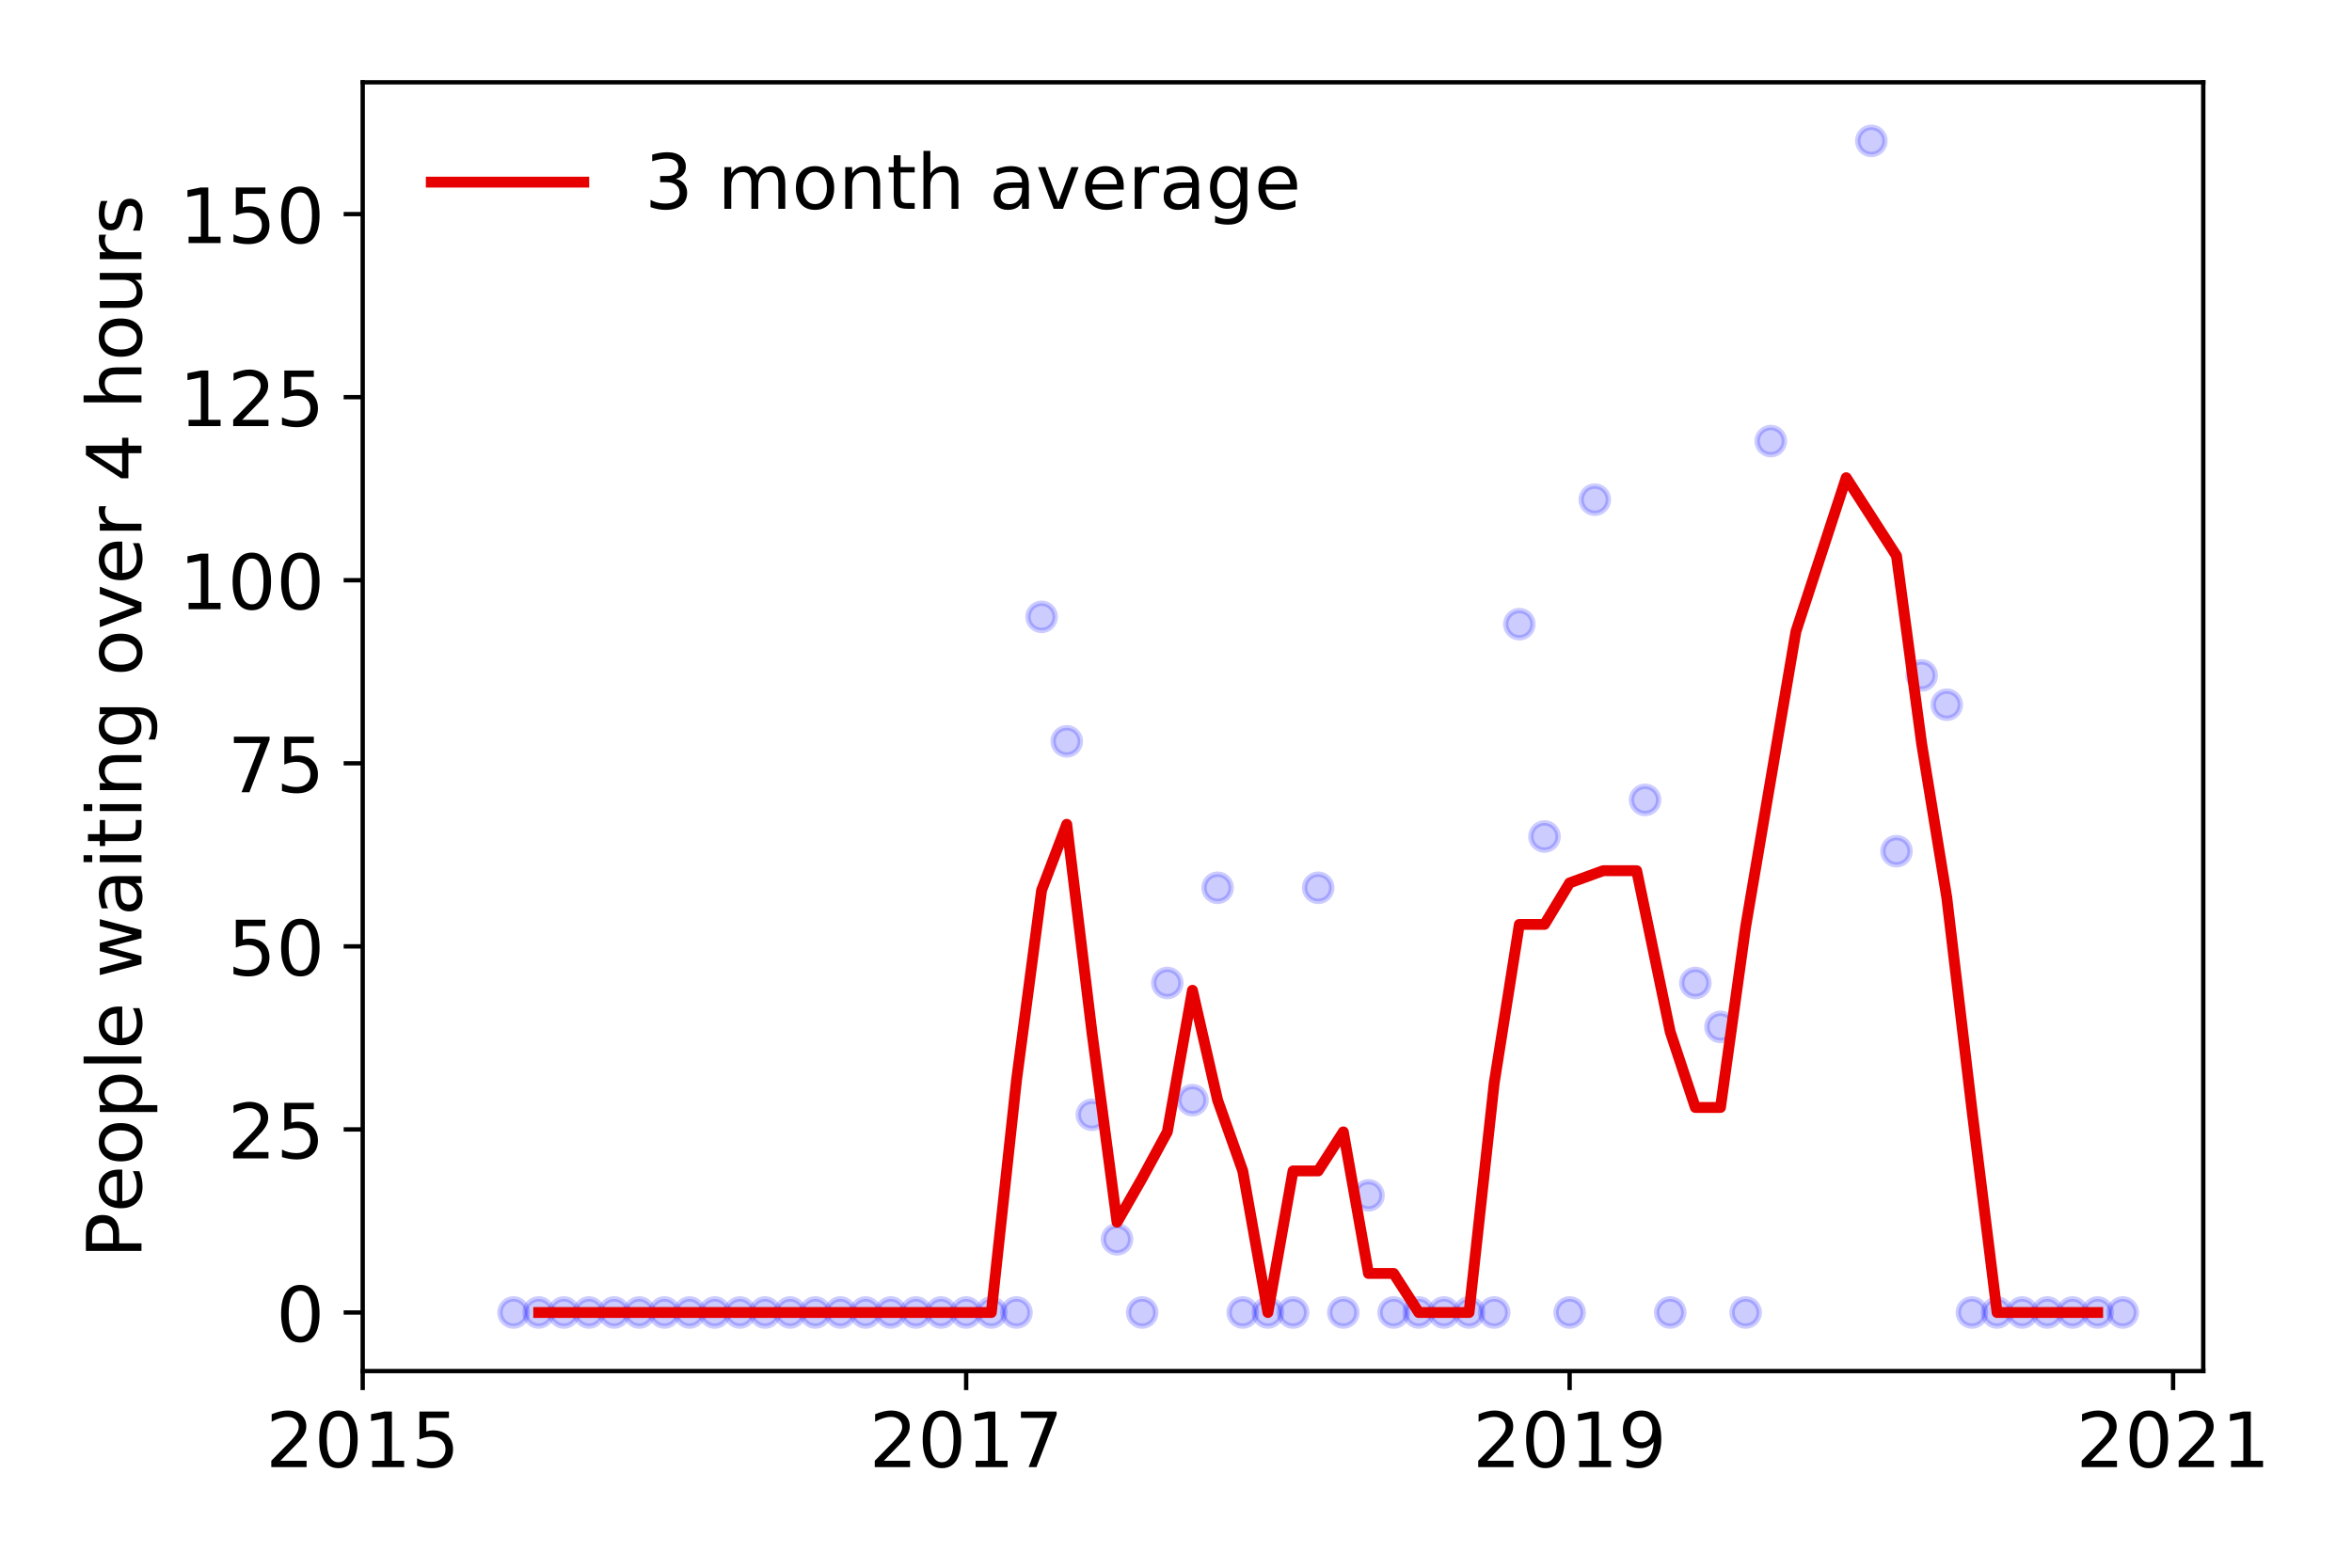 <?xml version="1.0" encoding="utf-8" standalone="no"?>
<!DOCTYPE svg PUBLIC "-//W3C//DTD SVG 1.1//EN"
  "http://www.w3.org/Graphics/SVG/1.1/DTD/svg11.dtd">
<!-- Created with matplotlib (https://matplotlib.org/) -->
<svg height="288pt" version="1.1" viewBox="0 0 432 288" width="432pt" xmlns="http://www.w3.org/2000/svg" xmlns:xlink="http://www.w3.org/1999/xlink">
 <defs>
  <style type="text/css">
*{stroke-linecap:butt;stroke-linejoin:round;}
  </style>
 </defs>
 <g id="figure_1">
  <g id="patch_1">
   <path d="M 0 288 
L 432 288 
L 432 0 
L 0 0 
z
" style="fill:#ffffff;"/>
  </g>
  <g id="axes_1">
   <g id="patch_2">
    <path d="M 66.62 251.88 
L 404.681 251.88 
L 404.681 15.12 
L 66.62 15.12 
z
" style="fill:#ffffff;"/>
   </g>
   <g id="matplotlib.axis_1">
    <g id="xtick_1">
     <g id="line2d_1">
      <defs>
       <path d="M 0 0 
L 0 3.5 
" id="mc64288c5a1" style="stroke:#000000;stroke-width:0.8;"/>
      </defs>
      <g>
       <use style="stroke:#000000;stroke-width:0.8;" x="66.62" xlink:href="#mc64288c5a1" y="251.88"/>
      </g>
     </g>
     <g id="text_1">
      <!-- 2015 -->
      <defs>
       <path d="M 19.188 8.297 
L 53.609 8.297 
L 53.609 0 
L 7.328 0 
L 7.328 8.297 
Q 12.938 14.109 22.625 23.891 
Q 32.328 33.688 34.812 36.531 
Q 39.547 41.844 41.422 45.531 
Q 43.312 49.219 43.312 52.781 
Q 43.312 58.594 39.234 62.25 
Q 35.156 65.922 28.609 65.922 
Q 23.969 65.922 18.812 64.312 
Q 13.672 62.703 7.812 59.422 
L 7.812 69.391 
Q 13.766 71.781 18.938 73 
Q 24.125 74.219 28.422 74.219 
Q 39.75 74.219 46.484 68.547 
Q 53.219 62.891 53.219 53.422 
Q 53.219 48.922 51.531 44.891 
Q 49.859 40.875 45.406 35.406 
Q 44.188 33.984 37.641 27.219 
Q 31.109 20.453 19.188 8.297 
z
" id="DejaVuSans-50"/>
       <path d="M 31.781 66.406 
Q 24.172 66.406 20.328 58.906 
Q 16.5 51.422 16.5 36.375 
Q 16.5 21.391 20.328 13.891 
Q 24.172 6.391 31.781 6.391 
Q 39.453 6.391 43.281 13.891 
Q 47.125 21.391 47.125 36.375 
Q 47.125 51.422 43.281 58.906 
Q 39.453 66.406 31.781 66.406 
z
M 31.781 74.219 
Q 44.047 74.219 50.516 64.516 
Q 56.984 54.828 56.984 36.375 
Q 56.984 17.969 50.516 8.266 
Q 44.047 -1.422 31.781 -1.422 
Q 19.531 -1.422 13.062 8.266 
Q 6.594 17.969 6.594 36.375 
Q 6.594 54.828 13.062 64.516 
Q 19.531 74.219 31.781 74.219 
z
" id="DejaVuSans-48"/>
       <path d="M 12.406 8.297 
L 28.516 8.297 
L 28.516 63.922 
L 10.984 60.406 
L 10.984 69.391 
L 28.422 72.906 
L 38.281 72.906 
L 38.281 8.297 
L 54.391 8.297 
L 54.391 0 
L 12.406 0 
z
" id="DejaVuSans-49"/>
       <path d="M 10.797 72.906 
L 49.516 72.906 
L 49.516 64.594 
L 19.828 64.594 
L 19.828 46.734 
Q 21.969 47.469 24.109 47.828 
Q 26.266 48.188 28.422 48.188 
Q 40.625 48.188 47.75 41.5 
Q 54.891 34.812 54.891 23.391 
Q 54.891 11.625 47.562 5.094 
Q 40.234 -1.422 26.906 -1.422 
Q 22.312 -1.422 17.547 -0.641 
Q 12.797 0.141 7.719 1.703 
L 7.719 11.625 
Q 12.109 9.234 16.797 8.062 
Q 21.484 6.891 26.703 6.891 
Q 35.156 6.891 40.078 11.328 
Q 45.016 15.766 45.016 23.391 
Q 45.016 31 40.078 35.438 
Q 35.156 39.891 26.703 39.891 
Q 22.75 39.891 18.812 39.016 
Q 14.891 38.141 10.797 36.281 
z
" id="DejaVuSans-53"/>
      </defs>
      <g transform="translate(48.805 269.518)scale(0.14 -0.14)">
       <use xlink:href="#DejaVuSans-50"/>
       <use x="63.623" xlink:href="#DejaVuSans-48"/>
       <use x="127.246" xlink:href="#DejaVuSans-49"/>
       <use x="190.869" xlink:href="#DejaVuSans-53"/>
      </g>
     </g>
    </g>
    <g id="xtick_2">
     <g id="line2d_2">
      <g>
       <use style="stroke:#000000;stroke-width:0.8;" x="177.46" xlink:href="#mc64288c5a1" y="251.88"/>
      </g>
     </g>
     <g id="text_2">
      <!-- 2017 -->
      <defs>
       <path d="M 8.203 72.906 
L 55.078 72.906 
L 55.078 68.703 
L 28.609 0 
L 18.312 0 
L 43.219 64.594 
L 8.203 64.594 
z
" id="DejaVuSans-55"/>
      </defs>
      <g transform="translate(159.645 269.518)scale(0.14 -0.14)">
       <use xlink:href="#DejaVuSans-50"/>
       <use x="63.623" xlink:href="#DejaVuSans-48"/>
       <use x="127.246" xlink:href="#DejaVuSans-49"/>
       <use x="190.869" xlink:href="#DejaVuSans-55"/>
      </g>
     </g>
    </g>
    <g id="xtick_3">
     <g id="line2d_3">
      <g>
       <use style="stroke:#000000;stroke-width:0.8;" x="288.299" xlink:href="#mc64288c5a1" y="251.88"/>
      </g>
     </g>
     <g id="text_3">
      <!-- 2019 -->
      <defs>
       <path d="M 10.984 1.516 
L 10.984 10.5 
Q 14.703 8.734 18.5 7.812 
Q 22.312 6.891 25.984 6.891 
Q 35.75 6.891 40.891 13.453 
Q 46.047 20.016 46.781 33.406 
Q 43.953 29.203 39.594 26.953 
Q 35.25 24.703 29.984 24.703 
Q 19.047 24.703 12.672 31.312 
Q 6.297 37.938 6.297 49.422 
Q 6.297 60.641 12.938 67.422 
Q 19.578 74.219 30.609 74.219 
Q 43.266 74.219 49.922 64.516 
Q 56.594 54.828 56.594 36.375 
Q 56.594 19.141 48.406 8.859 
Q 40.234 -1.422 26.422 -1.422 
Q 22.703 -1.422 18.891 -0.688 
Q 15.094 0.047 10.984 1.516 
z
M 30.609 32.422 
Q 37.25 32.422 41.125 36.953 
Q 45.016 41.5 45.016 49.422 
Q 45.016 57.281 41.125 61.844 
Q 37.25 66.406 30.609 66.406 
Q 23.969 66.406 20.094 61.844 
Q 16.219 57.281 16.219 49.422 
Q 16.219 41.5 20.094 36.953 
Q 23.969 32.422 30.609 32.422 
z
" id="DejaVuSans-57"/>
      </defs>
      <g transform="translate(270.484 269.518)scale(0.14 -0.14)">
       <use xlink:href="#DejaVuSans-50"/>
       <use x="63.623" xlink:href="#DejaVuSans-48"/>
       <use x="127.246" xlink:href="#DejaVuSans-49"/>
       <use x="190.869" xlink:href="#DejaVuSans-57"/>
      </g>
     </g>
    </g>
    <g id="xtick_4">
     <g id="line2d_4">
      <g>
       <use style="stroke:#000000;stroke-width:0.8;" x="399.139" xlink:href="#mc64288c5a1" y="251.88"/>
      </g>
     </g>
     <g id="text_4">
      <!-- 2021 -->
      <g transform="translate(381.324 269.518)scale(0.14 -0.14)">
       <use xlink:href="#DejaVuSans-50"/>
       <use x="63.623" xlink:href="#DejaVuSans-48"/>
       <use x="127.246" xlink:href="#DejaVuSans-50"/>
       <use x="190.869" xlink:href="#DejaVuSans-49"/>
      </g>
     </g>
    </g>
   </g>
   <g id="matplotlib.axis_2">
    <g id="ytick_1">
     <g id="line2d_5">
      <defs>
       <path d="M 0 0 
L -3.5 0 
" id="m88eadff337" style="stroke:#000000;stroke-width:0.8;"/>
      </defs>
      <g>
       <use style="stroke:#000000;stroke-width:0.8;" x="66.62" xlink:href="#m88eadff337" y="241.118"/>
      </g>
     </g>
     <g id="text_5">
      <!-- 0 -->
      <g transform="translate(50.712 246.437)scale(0.14 -0.14)">
       <use xlink:href="#DejaVuSans-48"/>
      </g>
     </g>
    </g>
    <g id="ytick_2">
     <g id="line2d_6">
      <g>
       <use style="stroke:#000000;stroke-width:0.8;" x="66.62" xlink:href="#m88eadff337" y="207.488"/>
      </g>
     </g>
     <g id="text_6">
      <!-- 25 -->
      <g transform="translate(41.805 212.806)scale(0.14 -0.14)">
       <use xlink:href="#DejaVuSans-50"/>
       <use x="63.623" xlink:href="#DejaVuSans-53"/>
      </g>
     </g>
    </g>
    <g id="ytick_3">
     <g id="line2d_7">
      <g>
       <use style="stroke:#000000;stroke-width:0.8;" x="66.62" xlink:href="#m88eadff337" y="173.857"/>
      </g>
     </g>
     <g id="text_7">
      <!-- 50 -->
      <g transform="translate(41.805 179.176)scale(0.14 -0.14)">
       <use xlink:href="#DejaVuSans-53"/>
       <use x="63.623" xlink:href="#DejaVuSans-48"/>
      </g>
     </g>
    </g>
    <g id="ytick_4">
     <g id="line2d_8">
      <g>
       <use style="stroke:#000000;stroke-width:0.8;" x="66.62" xlink:href="#m88eadff337" y="140.226"/>
      </g>
     </g>
     <g id="text_8">
      <!-- 75 -->
      <g transform="translate(41.805 145.545)scale(0.14 -0.14)">
       <use xlink:href="#DejaVuSans-55"/>
       <use x="63.623" xlink:href="#DejaVuSans-53"/>
      </g>
     </g>
    </g>
    <g id="ytick_5">
     <g id="line2d_9">
      <g>
       <use style="stroke:#000000;stroke-width:0.8;" x="66.62" xlink:href="#m88eadff337" y="106.595"/>
      </g>
     </g>
     <g id="text_9">
      <!-- 100 -->
      <g transform="translate(32.898 111.914)scale(0.14 -0.14)">
       <use xlink:href="#DejaVuSans-49"/>
       <use x="63.623" xlink:href="#DejaVuSans-48"/>
       <use x="127.246" xlink:href="#DejaVuSans-48"/>
      </g>
     </g>
    </g>
    <g id="ytick_6">
     <g id="line2d_10">
      <g>
       <use style="stroke:#000000;stroke-width:0.8;" x="66.62" xlink:href="#m88eadff337" y="72.965"/>
      </g>
     </g>
     <g id="text_10">
      <!-- 125 -->
      <g transform="translate(32.898 78.284)scale(0.14 -0.14)">
       <use xlink:href="#DejaVuSans-49"/>
       <use x="63.623" xlink:href="#DejaVuSans-50"/>
       <use x="127.246" xlink:href="#DejaVuSans-53"/>
      </g>
     </g>
    </g>
    <g id="ytick_7">
     <g id="line2d_11">
      <g>
       <use style="stroke:#000000;stroke-width:0.8;" x="66.62" xlink:href="#m88eadff337" y="39.334"/>
      </g>
     </g>
     <g id="text_11">
      <!-- 150 -->
      <g transform="translate(32.898 44.653)scale(0.14 -0.14)">
       <use xlink:href="#DejaVuSans-49"/>
       <use x="63.623" xlink:href="#DejaVuSans-53"/>
       <use x="127.246" xlink:href="#DejaVuSans-48"/>
      </g>
     </g>
    </g>
    <g id="text_12">
     <!-- People waiting over 4 hours -->
     <defs>
      <path d="M 19.672 64.797 
L 19.672 37.406 
L 32.078 37.406 
Q 38.969 37.406 42.719 40.969 
Q 46.484 44.531 46.484 51.125 
Q 46.484 57.672 42.719 61.234 
Q 38.969 64.797 32.078 64.797 
z
M 9.812 72.906 
L 32.078 72.906 
Q 44.344 72.906 50.609 67.359 
Q 56.891 61.812 56.891 51.125 
Q 56.891 40.328 50.609 34.812 
Q 44.344 29.297 32.078 29.297 
L 19.672 29.297 
L 19.672 0 
L 9.812 0 
z
" id="DejaVuSans-80"/>
      <path d="M 56.203 29.594 
L 56.203 25.203 
L 14.891 25.203 
Q 15.484 15.922 20.484 11.062 
Q 25.484 6.203 34.422 6.203 
Q 39.594 6.203 44.453 7.469 
Q 49.312 8.734 54.109 11.281 
L 54.109 2.781 
Q 49.266 0.734 44.188 -0.344 
Q 39.109 -1.422 33.891 -1.422 
Q 20.797 -1.422 13.156 6.188 
Q 5.516 13.812 5.516 26.812 
Q 5.516 40.234 12.766 48.109 
Q 20.016 56 32.328 56 
Q 43.359 56 49.781 48.891 
Q 56.203 41.797 56.203 29.594 
z
M 47.219 32.234 
Q 47.125 39.594 43.094 43.984 
Q 39.062 48.391 32.422 48.391 
Q 24.906 48.391 20.391 44.141 
Q 15.875 39.891 15.188 32.172 
z
" id="DejaVuSans-101"/>
      <path d="M 30.609 48.391 
Q 23.391 48.391 19.188 42.75 
Q 14.984 37.109 14.984 27.297 
Q 14.984 17.484 19.156 11.844 
Q 23.344 6.203 30.609 6.203 
Q 37.797 6.203 41.984 11.859 
Q 46.188 17.531 46.188 27.297 
Q 46.188 37.016 41.984 42.703 
Q 37.797 48.391 30.609 48.391 
z
M 30.609 56 
Q 42.328 56 49.016 48.375 
Q 55.719 40.766 55.719 27.297 
Q 55.719 13.875 49.016 6.219 
Q 42.328 -1.422 30.609 -1.422 
Q 18.844 -1.422 12.172 6.219 
Q 5.516 13.875 5.516 27.297 
Q 5.516 40.766 12.172 48.375 
Q 18.844 56 30.609 56 
z
" id="DejaVuSans-111"/>
      <path d="M 18.109 8.203 
L 18.109 -20.797 
L 9.078 -20.797 
L 9.078 54.688 
L 18.109 54.688 
L 18.109 46.391 
Q 20.953 51.266 25.266 53.625 
Q 29.594 56 35.594 56 
Q 45.562 56 51.781 48.094 
Q 58.016 40.188 58.016 27.297 
Q 58.016 14.406 51.781 6.484 
Q 45.562 -1.422 35.594 -1.422 
Q 29.594 -1.422 25.266 0.953 
Q 20.953 3.328 18.109 8.203 
z
M 48.688 27.297 
Q 48.688 37.203 44.609 42.844 
Q 40.531 48.484 33.406 48.484 
Q 26.266 48.484 22.188 42.844 
Q 18.109 37.203 18.109 27.297 
Q 18.109 17.391 22.188 11.75 
Q 26.266 6.109 33.406 6.109 
Q 40.531 6.109 44.609 11.75 
Q 48.688 17.391 48.688 27.297 
z
" id="DejaVuSans-112"/>
      <path d="M 9.422 75.984 
L 18.406 75.984 
L 18.406 0 
L 9.422 0 
z
" id="DejaVuSans-108"/>
      <path id="DejaVuSans-32"/>
      <path d="M 4.203 54.688 
L 13.188 54.688 
L 24.422 12.016 
L 35.594 54.688 
L 46.188 54.688 
L 57.422 12.016 
L 68.609 54.688 
L 77.594 54.688 
L 63.281 0 
L 52.688 0 
L 40.922 44.828 
L 29.109 0 
L 18.5 0 
z
" id="DejaVuSans-119"/>
      <path d="M 34.281 27.484 
Q 23.391 27.484 19.188 25 
Q 14.984 22.516 14.984 16.5 
Q 14.984 11.719 18.141 8.906 
Q 21.297 6.109 26.703 6.109 
Q 34.188 6.109 38.703 11.406 
Q 43.219 16.703 43.219 25.484 
L 43.219 27.484 
z
M 52.203 31.203 
L 52.203 0 
L 43.219 0 
L 43.219 8.297 
Q 40.141 3.328 35.547 0.953 
Q 30.953 -1.422 24.312 -1.422 
Q 15.922 -1.422 10.953 3.297 
Q 6 8.016 6 15.922 
Q 6 25.141 12.172 29.828 
Q 18.359 34.516 30.609 34.516 
L 43.219 34.516 
L 43.219 35.406 
Q 43.219 41.609 39.141 45 
Q 35.062 48.391 27.688 48.391 
Q 23 48.391 18.547 47.266 
Q 14.109 46.141 10.016 43.891 
L 10.016 52.203 
Q 14.938 54.109 19.578 55.047 
Q 24.219 56 28.609 56 
Q 40.484 56 46.344 49.844 
Q 52.203 43.703 52.203 31.203 
z
" id="DejaVuSans-97"/>
      <path d="M 9.422 54.688 
L 18.406 54.688 
L 18.406 0 
L 9.422 0 
z
M 9.422 75.984 
L 18.406 75.984 
L 18.406 64.594 
L 9.422 64.594 
z
" id="DejaVuSans-105"/>
      <path d="M 18.312 70.219 
L 18.312 54.688 
L 36.812 54.688 
L 36.812 47.703 
L 18.312 47.703 
L 18.312 18.016 
Q 18.312 11.328 20.141 9.422 
Q 21.969 7.516 27.594 7.516 
L 36.812 7.516 
L 36.812 0 
L 27.594 0 
Q 17.188 0 13.234 3.875 
Q 9.281 7.766 9.281 18.016 
L 9.281 47.703 
L 2.688 47.703 
L 2.688 54.688 
L 9.281 54.688 
L 9.281 70.219 
z
" id="DejaVuSans-116"/>
      <path d="M 54.891 33.016 
L 54.891 0 
L 45.906 0 
L 45.906 32.719 
Q 45.906 40.484 42.875 44.328 
Q 39.844 48.188 33.797 48.188 
Q 26.516 48.188 22.312 43.547 
Q 18.109 38.922 18.109 30.906 
L 18.109 0 
L 9.078 0 
L 9.078 54.688 
L 18.109 54.688 
L 18.109 46.188 
Q 21.344 51.125 25.703 53.562 
Q 30.078 56 35.797 56 
Q 45.219 56 50.047 50.172 
Q 54.891 44.344 54.891 33.016 
z
" id="DejaVuSans-110"/>
      <path d="M 45.406 27.984 
Q 45.406 37.75 41.375 43.109 
Q 37.359 48.484 30.078 48.484 
Q 22.859 48.484 18.828 43.109 
Q 14.797 37.75 14.797 27.984 
Q 14.797 18.266 18.828 12.891 
Q 22.859 7.516 30.078 7.516 
Q 37.359 7.516 41.375 12.891 
Q 45.406 18.266 45.406 27.984 
z
M 54.391 6.781 
Q 54.391 -7.172 48.188 -13.984 
Q 42 -20.797 29.203 -20.797 
Q 24.469 -20.797 20.266 -20.094 
Q 16.062 -19.391 12.109 -17.922 
L 12.109 -9.188 
Q 16.062 -11.328 19.922 -12.344 
Q 23.781 -13.375 27.781 -13.375 
Q 36.625 -13.375 41.016 -8.766 
Q 45.406 -4.156 45.406 5.172 
L 45.406 9.625 
Q 42.625 4.781 38.281 2.391 
Q 33.938 0 27.875 0 
Q 17.828 0 11.672 7.656 
Q 5.516 15.328 5.516 27.984 
Q 5.516 40.672 11.672 48.328 
Q 17.828 56 27.875 56 
Q 33.938 56 38.281 53.609 
Q 42.625 51.219 45.406 46.391 
L 45.406 54.688 
L 54.391 54.688 
z
" id="DejaVuSans-103"/>
      <path d="M 2.984 54.688 
L 12.5 54.688 
L 29.594 8.797 
L 46.688 54.688 
L 56.203 54.688 
L 35.688 0 
L 23.484 0 
z
" id="DejaVuSans-118"/>
      <path d="M 41.109 46.297 
Q 39.594 47.172 37.812 47.578 
Q 36.031 48 33.891 48 
Q 26.266 48 22.188 43.047 
Q 18.109 38.094 18.109 28.812 
L 18.109 0 
L 9.078 0 
L 9.078 54.688 
L 18.109 54.688 
L 18.109 46.188 
Q 20.953 51.172 25.484 53.578 
Q 30.031 56 36.531 56 
Q 37.453 56 38.578 55.875 
Q 39.703 55.766 41.062 55.516 
z
" id="DejaVuSans-114"/>
      <path d="M 37.797 64.312 
L 12.891 25.391 
L 37.797 25.391 
z
M 35.203 72.906 
L 47.609 72.906 
L 47.609 25.391 
L 58.016 25.391 
L 58.016 17.188 
L 47.609 17.188 
L 47.609 0 
L 37.797 0 
L 37.797 17.188 
L 4.891 17.188 
L 4.891 26.703 
z
" id="DejaVuSans-52"/>
      <path d="M 54.891 33.016 
L 54.891 0 
L 45.906 0 
L 45.906 32.719 
Q 45.906 40.484 42.875 44.328 
Q 39.844 48.188 33.797 48.188 
Q 26.516 48.188 22.312 43.547 
Q 18.109 38.922 18.109 30.906 
L 18.109 0 
L 9.078 0 
L 9.078 75.984 
L 18.109 75.984 
L 18.109 46.188 
Q 21.344 51.125 25.703 53.562 
Q 30.078 56 35.797 56 
Q 45.219 56 50.047 50.172 
Q 54.891 44.344 54.891 33.016 
z
" id="DejaVuSans-104"/>
      <path d="M 8.5 21.578 
L 8.5 54.688 
L 17.484 54.688 
L 17.484 21.922 
Q 17.484 14.156 20.5 10.266 
Q 23.531 6.391 29.594 6.391 
Q 36.859 6.391 41.078 11.031 
Q 45.312 15.672 45.312 23.688 
L 45.312 54.688 
L 54.297 54.688 
L 54.297 0 
L 45.312 0 
L 45.312 8.406 
Q 42.047 3.422 37.719 1 
Q 33.406 -1.422 27.688 -1.422 
Q 18.266 -1.422 13.375 4.438 
Q 8.5 10.297 8.5 21.578 
z
M 31.109 56 
z
" id="DejaVuSans-117"/>
      <path d="M 44.281 53.078 
L 44.281 44.578 
Q 40.484 46.531 36.375 47.5 
Q 32.281 48.484 27.875 48.484 
Q 21.188 48.484 17.844 46.438 
Q 14.5 44.391 14.5 40.281 
Q 14.5 37.156 16.891 35.375 
Q 19.281 33.594 26.516 31.984 
L 29.594 31.297 
Q 39.156 29.25 43.188 25.516 
Q 47.219 21.781 47.219 15.094 
Q 47.219 7.469 41.188 3.016 
Q 35.156 -1.422 24.609 -1.422 
Q 20.219 -1.422 15.453 -0.562 
Q 10.688 0.297 5.422 2 
L 5.422 11.281 
Q 10.406 8.688 15.234 7.391 
Q 20.062 6.109 24.812 6.109 
Q 31.156 6.109 34.562 8.281 
Q 37.984 10.453 37.984 14.406 
Q 37.984 18.062 35.516 20.016 
Q 33.062 21.969 24.703 23.781 
L 21.578 24.516 
Q 13.234 26.266 9.516 29.906 
Q 5.812 33.547 5.812 39.891 
Q 5.812 47.609 11.281 51.797 
Q 16.75 56 26.812 56 
Q 31.781 56 36.172 55.266 
Q 40.578 54.547 44.281 53.078 
z
" id="DejaVuSans-115"/>
     </defs>
     <g transform="translate(25.986 231.175)rotate(-90)scale(0.14 -0.14)">
      <use xlink:href="#DejaVuSans-80"/>
      <use x="60.256" xlink:href="#DejaVuSans-101"/>
      <use x="121.779" xlink:href="#DejaVuSans-111"/>
      <use x="182.961" xlink:href="#DejaVuSans-112"/>
      <use x="246.438" xlink:href="#DejaVuSans-108"/>
      <use x="274.221" xlink:href="#DejaVuSans-101"/>
      <use x="335.744" xlink:href="#DejaVuSans-32"/>
      <use x="367.531" xlink:href="#DejaVuSans-119"/>
      <use x="449.318" xlink:href="#DejaVuSans-97"/>
      <use x="510.598" xlink:href="#DejaVuSans-105"/>
      <use x="538.381" xlink:href="#DejaVuSans-116"/>
      <use x="577.59" xlink:href="#DejaVuSans-105"/>
      <use x="605.373" xlink:href="#DejaVuSans-110"/>
      <use x="668.752" xlink:href="#DejaVuSans-103"/>
      <use x="732.229" xlink:href="#DejaVuSans-32"/>
      <use x="764.016" xlink:href="#DejaVuSans-111"/>
      <use x="825.197" xlink:href="#DejaVuSans-118"/>
      <use x="884.377" xlink:href="#DejaVuSans-101"/>
      <use x="945.9" xlink:href="#DejaVuSans-114"/>
      <use x="987.014" xlink:href="#DejaVuSans-32"/>
      <use x="1018.801" xlink:href="#DejaVuSans-52"/>
      <use x="1082.424" xlink:href="#DejaVuSans-32"/>
      <use x="1114.211" xlink:href="#DejaVuSans-104"/>
      <use x="1177.59" xlink:href="#DejaVuSans-111"/>
      <use x="1238.771" xlink:href="#DejaVuSans-117"/>
      <use x="1302.15" xlink:href="#DejaVuSans-114"/>
      <use x="1343.264" xlink:href="#DejaVuSans-115"/>
     </g>
    </g>
   </g>
   <g id="line2d_12">
    <defs>
     <path d="M 0 2.5 
C 0.663 2.5 1.299 2.237 1.768 1.768 
C 2.237 1.299 2.5 0.663 2.5 0 
C 2.5 -0.663 2.237 -1.299 1.768 -1.768 
C 1.299 -2.237 0.663 -2.5 0 -2.5 
C -0.663 -2.5 -1.299 -2.237 -1.768 -1.768 
C -2.237 -1.299 -2.5 -0.663 -2.5 0 
C -2.5 0.663 -2.237 1.299 -1.768 1.768 
C -1.299 2.237 -0.663 2.5 0 2.5 
z
" id="mbb383a78a4" style="stroke:#0000ff;stroke-opacity:0.2;"/>
    </defs>
    <g clip-path="url(#p6af8b4efac)">
     <use style="fill:#0000ff;fill-opacity:0.2;stroke:#0000ff;stroke-opacity:0.2;" x="389.902" xlink:href="#mbb383a78a4" y="241.118"/>
     <use style="fill:#0000ff;fill-opacity:0.2;stroke:#0000ff;stroke-opacity:0.2;" x="385.284" xlink:href="#mbb383a78a4" y="241.118"/>
     <use style="fill:#0000ff;fill-opacity:0.2;stroke:#0000ff;stroke-opacity:0.2;" x="380.666" xlink:href="#mbb383a78a4" y="241.118"/>
     <use style="fill:#0000ff;fill-opacity:0.2;stroke:#0000ff;stroke-opacity:0.2;" x="376.047" xlink:href="#mbb383a78a4" y="241.118"/>
     <use style="fill:#0000ff;fill-opacity:0.2;stroke:#0000ff;stroke-opacity:0.2;" x="371.429" xlink:href="#mbb383a78a4" y="241.118"/>
     <use style="fill:#0000ff;fill-opacity:0.2;stroke:#0000ff;stroke-opacity:0.2;" x="366.811" xlink:href="#mbb383a78a4" y="241.118"/>
     <use style="fill:#0000ff;fill-opacity:0.2;stroke:#0000ff;stroke-opacity:0.2;" x="362.192" xlink:href="#mbb383a78a4" y="241.118"/>
     <use style="fill:#0000ff;fill-opacity:0.2;stroke:#0000ff;stroke-opacity:0.2;" x="357.574" xlink:href="#mbb383a78a4" y="129.464"/>
     <use style="fill:#0000ff;fill-opacity:0.2;stroke:#0000ff;stroke-opacity:0.2;" x="352.956" xlink:href="#mbb383a78a4" y="124.083"/>
     <use style="fill:#0000ff;fill-opacity:0.2;stroke:#0000ff;stroke-opacity:0.2;" x="348.338" xlink:href="#mbb383a78a4" y="156.369"/>
     <use style="fill:#0000ff;fill-opacity:0.2;stroke:#0000ff;stroke-opacity:0.2;" x="343.719" xlink:href="#mbb383a78a4" y="25.882"/>
     <use style="fill:#0000ff;fill-opacity:0.2;stroke:#0000ff;stroke-opacity:0.2;" x="325.246" xlink:href="#mbb383a78a4" y="81.036"/>
     <use style="fill:#0000ff;fill-opacity:0.2;stroke:#0000ff;stroke-opacity:0.2;" x="320.628" xlink:href="#mbb383a78a4" y="241.118"/>
     <use style="fill:#0000ff;fill-opacity:0.2;stroke:#0000ff;stroke-opacity:0.2;" x="316.009" xlink:href="#mbb383a78a4" y="188.654"/>
     <use style="fill:#0000ff;fill-opacity:0.2;stroke:#0000ff;stroke-opacity:0.2;" x="311.391" xlink:href="#mbb383a78a4" y="180.583"/>
     <use style="fill:#0000ff;fill-opacity:0.2;stroke:#0000ff;stroke-opacity:0.2;" x="306.773" xlink:href="#mbb383a78a4" y="241.118"/>
     <use style="fill:#0000ff;fill-opacity:0.2;stroke:#0000ff;stroke-opacity:0.2;" x="302.154" xlink:href="#mbb383a78a4" y="146.952"/>
     <use style="fill:#0000ff;fill-opacity:0.2;stroke:#0000ff;stroke-opacity:0.2;" x="292.918" xlink:href="#mbb383a78a4" y="91.798"/>
     <use style="fill:#0000ff;fill-opacity:0.2;stroke:#0000ff;stroke-opacity:0.2;" x="288.299" xlink:href="#mbb383a78a4" y="241.118"/>
     <use style="fill:#0000ff;fill-opacity:0.2;stroke:#0000ff;stroke-opacity:0.2;" x="283.681" xlink:href="#mbb383a78a4" y="153.678"/>
     <use style="fill:#0000ff;fill-opacity:0.2;stroke:#0000ff;stroke-opacity:0.2;" x="279.063" xlink:href="#mbb383a78a4" y="114.667"/>
     <use style="fill:#0000ff;fill-opacity:0.2;stroke:#0000ff;stroke-opacity:0.2;" x="274.444" xlink:href="#mbb383a78a4" y="241.118"/>
     <use style="fill:#0000ff;fill-opacity:0.2;stroke:#0000ff;stroke-opacity:0.2;" x="269.826" xlink:href="#mbb383a78a4" y="241.118"/>
     <use style="fill:#0000ff;fill-opacity:0.2;stroke:#0000ff;stroke-opacity:0.2;" x="265.208" xlink:href="#mbb383a78a4" y="241.118"/>
     <use style="fill:#0000ff;fill-opacity:0.2;stroke:#0000ff;stroke-opacity:0.2;" x="260.589" xlink:href="#mbb383a78a4" y="241.118"/>
     <use style="fill:#0000ff;fill-opacity:0.2;stroke:#0000ff;stroke-opacity:0.2;" x="255.971" xlink:href="#mbb383a78a4" y="241.118"/>
     <use style="fill:#0000ff;fill-opacity:0.2;stroke:#0000ff;stroke-opacity:0.2;" x="251.353" xlink:href="#mbb383a78a4" y="219.595"/>
     <use style="fill:#0000ff;fill-opacity:0.2;stroke:#0000ff;stroke-opacity:0.2;" x="246.734" xlink:href="#mbb383a78a4" y="241.118"/>
     <use style="fill:#0000ff;fill-opacity:0.2;stroke:#0000ff;stroke-opacity:0.2;" x="242.116" xlink:href="#mbb383a78a4" y="163.095"/>
     <use style="fill:#0000ff;fill-opacity:0.2;stroke:#0000ff;stroke-opacity:0.2;" x="237.498" xlink:href="#mbb383a78a4" y="241.118"/>
     <use style="fill:#0000ff;fill-opacity:0.2;stroke:#0000ff;stroke-opacity:0.2;" x="232.88" xlink:href="#mbb383a78a4" y="241.118"/>
     <use style="fill:#0000ff;fill-opacity:0.2;stroke:#0000ff;stroke-opacity:0.2;" x="228.261" xlink:href="#mbb383a78a4" y="241.118"/>
     <use style="fill:#0000ff;fill-opacity:0.2;stroke:#0000ff;stroke-opacity:0.2;" x="223.643" xlink:href="#mbb383a78a4" y="163.095"/>
     <use style="fill:#0000ff;fill-opacity:0.2;stroke:#0000ff;stroke-opacity:0.2;" x="219.025" xlink:href="#mbb383a78a4" y="202.107"/>
     <use style="fill:#0000ff;fill-opacity:0.2;stroke:#0000ff;stroke-opacity:0.2;" x="214.406" xlink:href="#mbb383a78a4" y="180.583"/>
     <use style="fill:#0000ff;fill-opacity:0.2;stroke:#0000ff;stroke-opacity:0.2;" x="209.788" xlink:href="#mbb383a78a4" y="241.118"/>
     <use style="fill:#0000ff;fill-opacity:0.2;stroke:#0000ff;stroke-opacity:0.2;" x="205.17" xlink:href="#mbb383a78a4" y="227.666"/>
     <use style="fill:#0000ff;fill-opacity:0.2;stroke:#0000ff;stroke-opacity:0.2;" x="200.551" xlink:href="#mbb383a78a4" y="204.797"/>
     <use style="fill:#0000ff;fill-opacity:0.2;stroke:#0000ff;stroke-opacity:0.2;" x="195.933" xlink:href="#mbb383a78a4" y="136.19"/>
     <use style="fill:#0000ff;fill-opacity:0.2;stroke:#0000ff;stroke-opacity:0.2;" x="191.315" xlink:href="#mbb383a78a4" y="113.322"/>
     <use style="fill:#0000ff;fill-opacity:0.2;stroke:#0000ff;stroke-opacity:0.2;" x="186.696" xlink:href="#mbb383a78a4" y="241.118"/>
     <use style="fill:#0000ff;fill-opacity:0.2;stroke:#0000ff;stroke-opacity:0.2;" x="182.078" xlink:href="#mbb383a78a4" y="241.118"/>
     <use style="fill:#0000ff;fill-opacity:0.2;stroke:#0000ff;stroke-opacity:0.2;" x="177.46" xlink:href="#mbb383a78a4" y="241.118"/>
     <use style="fill:#0000ff;fill-opacity:0.2;stroke:#0000ff;stroke-opacity:0.2;" x="172.841" xlink:href="#mbb383a78a4" y="241.118"/>
     <use style="fill:#0000ff;fill-opacity:0.2;stroke:#0000ff;stroke-opacity:0.2;" x="168.223" xlink:href="#mbb383a78a4" y="241.118"/>
     <use style="fill:#0000ff;fill-opacity:0.2;stroke:#0000ff;stroke-opacity:0.2;" x="163.605" xlink:href="#mbb383a78a4" y="241.118"/>
     <use style="fill:#0000ff;fill-opacity:0.2;stroke:#0000ff;stroke-opacity:0.2;" x="158.986" xlink:href="#mbb383a78a4" y="241.118"/>
     <use style="fill:#0000ff;fill-opacity:0.2;stroke:#0000ff;stroke-opacity:0.2;" x="154.368" xlink:href="#mbb383a78a4" y="241.118"/>
     <use style="fill:#0000ff;fill-opacity:0.2;stroke:#0000ff;stroke-opacity:0.2;" x="149.75" xlink:href="#mbb383a78a4" y="241.118"/>
     <use style="fill:#0000ff;fill-opacity:0.2;stroke:#0000ff;stroke-opacity:0.2;" x="145.131" xlink:href="#mbb383a78a4" y="241.118"/>
     <use style="fill:#0000ff;fill-opacity:0.2;stroke:#0000ff;stroke-opacity:0.2;" x="140.513" xlink:href="#mbb383a78a4" y="241.118"/>
     <use style="fill:#0000ff;fill-opacity:0.2;stroke:#0000ff;stroke-opacity:0.2;" x="135.895" xlink:href="#mbb383a78a4" y="241.118"/>
     <use style="fill:#0000ff;fill-opacity:0.2;stroke:#0000ff;stroke-opacity:0.2;" x="131.276" xlink:href="#mbb383a78a4" y="241.118"/>
     <use style="fill:#0000ff;fill-opacity:0.2;stroke:#0000ff;stroke-opacity:0.2;" x="126.658" xlink:href="#mbb383a78a4" y="241.118"/>
     <use style="fill:#0000ff;fill-opacity:0.2;stroke:#0000ff;stroke-opacity:0.2;" x="122.04" xlink:href="#mbb383a78a4" y="241.118"/>
     <use style="fill:#0000ff;fill-opacity:0.2;stroke:#0000ff;stroke-opacity:0.2;" x="117.422" xlink:href="#mbb383a78a4" y="241.118"/>
     <use style="fill:#0000ff;fill-opacity:0.2;stroke:#0000ff;stroke-opacity:0.2;" x="112.803" xlink:href="#mbb383a78a4" y="241.118"/>
     <use style="fill:#0000ff;fill-opacity:0.2;stroke:#0000ff;stroke-opacity:0.2;" x="108.185" xlink:href="#mbb383a78a4" y="241.118"/>
     <use style="fill:#0000ff;fill-opacity:0.2;stroke:#0000ff;stroke-opacity:0.2;" x="103.567" xlink:href="#mbb383a78a4" y="241.118"/>
     <use style="fill:#0000ff;fill-opacity:0.2;stroke:#0000ff;stroke-opacity:0.2;" x="98.948" xlink:href="#mbb383a78a4" y="241.118"/>
     <use style="fill:#0000ff;fill-opacity:0.2;stroke:#0000ff;stroke-opacity:0.2;" x="94.33" xlink:href="#mbb383a78a4" y="241.118"/>
    </g>
   </g>
   <g id="line2d_13">
    <path clip-path="url(#p6af8b4efac)" d="M 385.284 241.118 
L 380.666 241.118 
L 376.047 241.118 
L 371.429 241.118 
L 366.811 241.118 
L 362.192 203.9 
L 357.574 164.889 
L 352.956 136.639 
L 348.338 102.111 
L 339.101 87.762 
L 329.864 116.012 
L 320.628 170.27 
L 316.009 203.452 
L 311.391 203.452 
L 306.773 189.551 
L 300.615 159.956 
L 294.457 159.956 
L 288.299 162.198 
L 283.681 169.821 
L 279.063 169.821 
L 274.444 198.968 
L 269.826 241.118 
L 265.208 241.118 
L 260.589 241.118 
L 255.971 233.944 
L 251.353 233.944 
L 246.734 207.936 
L 242.116 215.11 
L 237.498 215.11 
L 232.88 241.118 
L 228.261 215.11 
L 223.643 202.107 
L 219.025 181.928 
L 214.406 207.936 
L 209.788 216.456 
L 205.17 224.527 
L 200.551 189.551 
L 195.933 151.436 
L 191.315 163.543 
L 186.696 198.519 
L 182.078 241.118 
L 177.46 241.118 
L 172.841 241.118 
L 168.223 241.118 
L 163.605 241.118 
L 158.986 241.118 
L 154.368 241.118 
L 149.75 241.118 
L 145.131 241.118 
L 140.513 241.118 
L 135.895 241.118 
L 131.276 241.118 
L 126.658 241.118 
L 122.04 241.118 
L 117.422 241.118 
L 112.803 241.118 
L 108.185 241.118 
L 103.567 241.118 
L 98.948 241.118 
" style="fill:none;stroke:#e60000;stroke-linecap:square;stroke-width:2;"/>
   </g>
   <g id="patch_3">
    <path d="M 66.62 251.88 
L 66.62 15.12 
" style="fill:none;stroke:#000000;stroke-linecap:square;stroke-linejoin:miter;stroke-width:0.8;"/>
   </g>
   <g id="patch_4">
    <path d="M 404.681 251.88 
L 404.681 15.12 
" style="fill:none;stroke:#000000;stroke-linecap:square;stroke-linejoin:miter;stroke-width:0.8;"/>
   </g>
   <g id="patch_5">
    <path d="M 66.62 251.88 
L 404.681 251.88 
" style="fill:none;stroke:#000000;stroke-linecap:square;stroke-linejoin:miter;stroke-width:0.8;"/>
   </g>
   <g id="patch_6">
    <path d="M 66.62 15.12 
L 404.681 15.12 
" style="fill:none;stroke:#000000;stroke-linecap:square;stroke-linejoin:miter;stroke-width:0.8;"/>
   </g>
   <g id="legend_1">
    <g id="line2d_14">
     <path d="M 79.22 33.458 
L 107.22 33.458 
" style="fill:none;stroke:#e60000;stroke-linecap:square;stroke-width:2;"/>
    </g>
    <g id="line2d_15"/>
    <g id="text_13">
     <!-- 3 month average -->
     <defs>
      <path d="M 40.578 39.312 
Q 47.656 37.797 51.625 33 
Q 55.609 28.219 55.609 21.188 
Q 55.609 10.406 48.188 4.484 
Q 40.766 -1.422 27.094 -1.422 
Q 22.516 -1.422 17.656 -0.516 
Q 12.797 0.391 7.625 2.203 
L 7.625 11.719 
Q 11.719 9.328 16.594 8.109 
Q 21.484 6.891 26.812 6.891 
Q 36.078 6.891 40.938 10.547 
Q 45.797 14.203 45.797 21.188 
Q 45.797 27.641 41.281 31.266 
Q 36.766 34.906 28.719 34.906 
L 20.219 34.906 
L 20.219 43.016 
L 29.109 43.016 
Q 36.375 43.016 40.234 45.922 
Q 44.094 48.828 44.094 54.297 
Q 44.094 59.906 40.109 62.906 
Q 36.141 65.922 28.719 65.922 
Q 24.656 65.922 20.016 65.031 
Q 15.375 64.156 9.812 62.312 
L 9.812 71.094 
Q 15.438 72.656 20.344 73.438 
Q 25.25 74.219 29.594 74.219 
Q 40.828 74.219 47.359 69.109 
Q 53.906 64.016 53.906 55.328 
Q 53.906 49.266 50.438 45.094 
Q 46.969 40.922 40.578 39.312 
z
" id="DejaVuSans-51"/>
      <path d="M 52 44.188 
Q 55.375 50.25 60.062 53.125 
Q 64.75 56 71.094 56 
Q 79.641 56 84.281 50.016 
Q 88.922 44.047 88.922 33.016 
L 88.922 0 
L 79.891 0 
L 79.891 32.719 
Q 79.891 40.578 77.094 44.375 
Q 74.312 48.188 68.609 48.188 
Q 61.625 48.188 57.562 43.547 
Q 53.516 38.922 53.516 30.906 
L 53.516 0 
L 44.484 0 
L 44.484 32.719 
Q 44.484 40.625 41.703 44.406 
Q 38.922 48.188 33.109 48.188 
Q 26.219 48.188 22.156 43.531 
Q 18.109 38.875 18.109 30.906 
L 18.109 0 
L 9.078 0 
L 9.078 54.688 
L 18.109 54.688 
L 18.109 46.188 
Q 21.188 51.219 25.484 53.609 
Q 29.781 56 35.688 56 
Q 41.656 56 45.828 52.969 
Q 50 49.953 52 44.188 
z
" id="DejaVuSans-109"/>
     </defs>
     <g transform="translate(118.42 38.358)scale(0.14 -0.14)">
      <use xlink:href="#DejaVuSans-51"/>
      <use x="63.623" xlink:href="#DejaVuSans-32"/>
      <use x="95.41" xlink:href="#DejaVuSans-109"/>
      <use x="192.822" xlink:href="#DejaVuSans-111"/>
      <use x="254.004" xlink:href="#DejaVuSans-110"/>
      <use x="317.383" xlink:href="#DejaVuSans-116"/>
      <use x="356.592" xlink:href="#DejaVuSans-104"/>
      <use x="419.971" xlink:href="#DejaVuSans-32"/>
      <use x="451.758" xlink:href="#DejaVuSans-97"/>
      <use x="513.037" xlink:href="#DejaVuSans-118"/>
      <use x="572.217" xlink:href="#DejaVuSans-101"/>
      <use x="633.74" xlink:href="#DejaVuSans-114"/>
      <use x="674.854" xlink:href="#DejaVuSans-97"/>
      <use x="736.133" xlink:href="#DejaVuSans-103"/>
      <use x="799.609" xlink:href="#DejaVuSans-101"/>
     </g>
    </g>
   </g>
  </g>
 </g>
 <defs>
  <clipPath id="p6af8b4efac">
   <rect height="236.76" width="338.061" x="66.62" y="15.12"/>
  </clipPath>
 </defs>
</svg>
